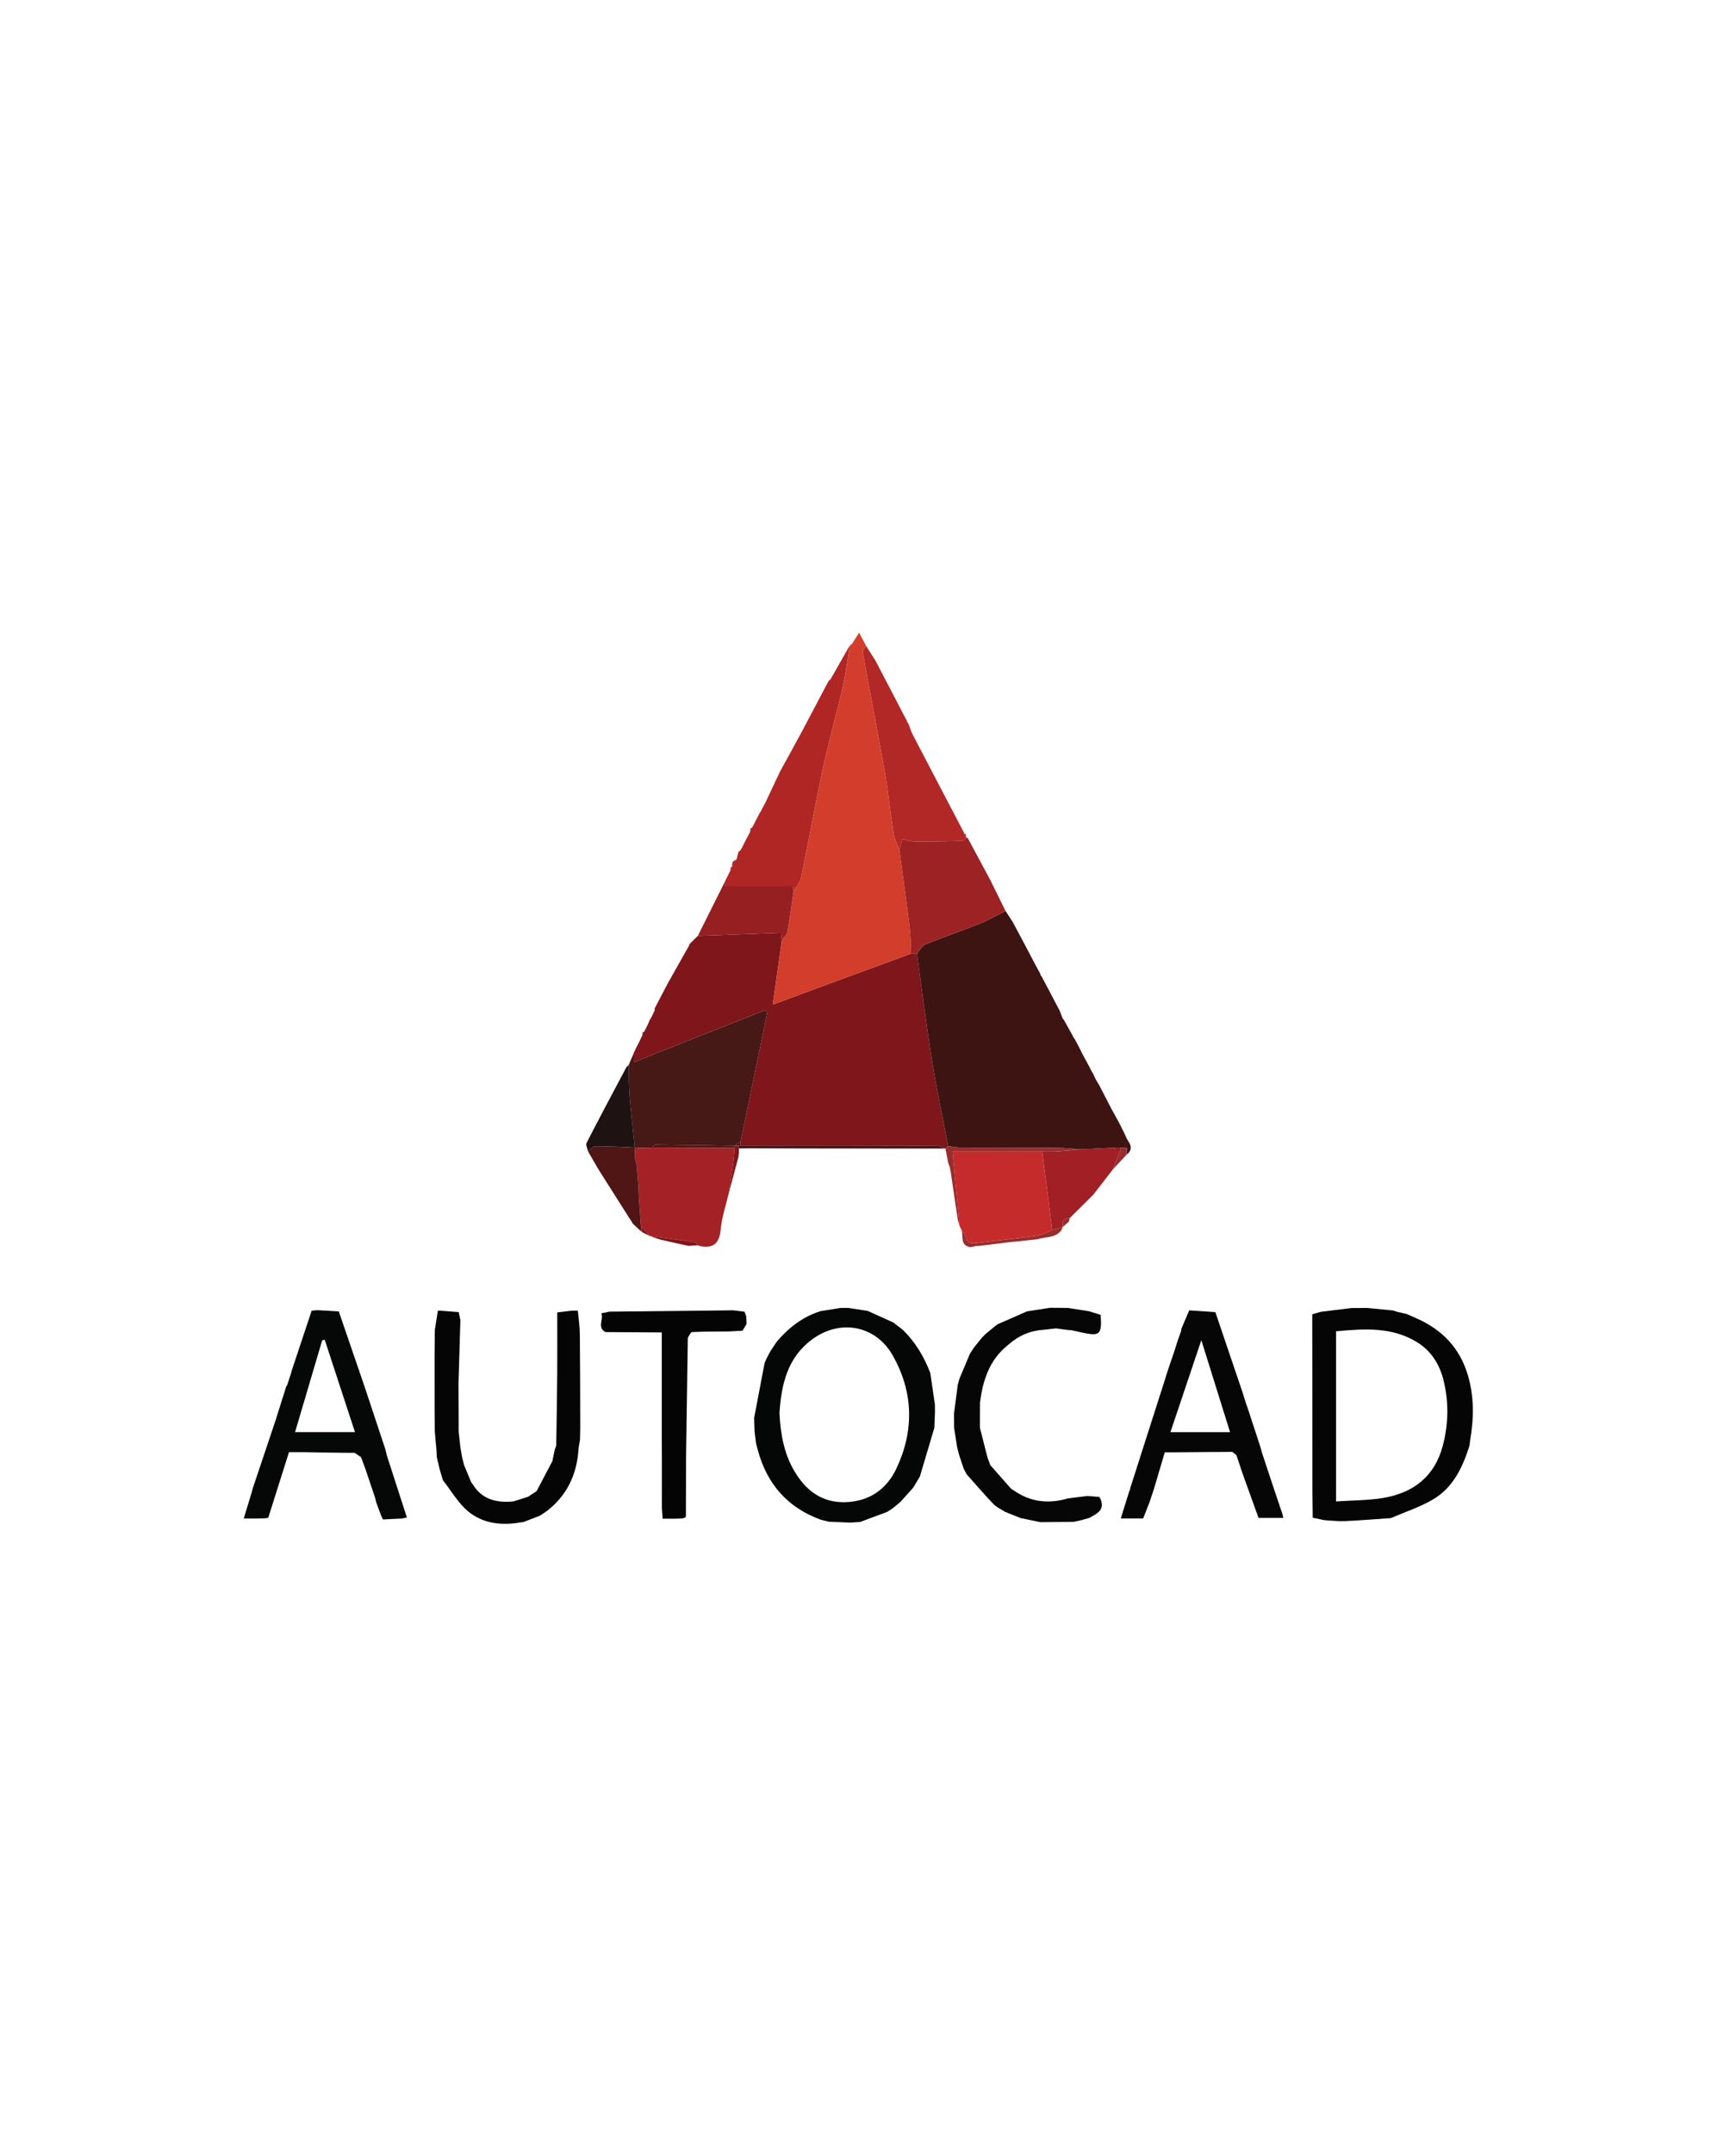 <?xml version="1.0" encoding="utf-8"?>
<!-- Generator: Adobe Illustrator 24.3.0, SVG Export Plug-In . SVG Version: 6.00 Build 0)  -->
<svg version="1.1" id="Layer_1" xmlns="http://www.w3.org/2000/svg" xmlns:xlink="http://www.w3.org/1999/xlink" x="0px" y="0px"
	 viewBox="0 0 886.09 1099.13" style="enable-background:new 0 0 886.09 1099.13;" xml:space="preserve">
<style type="text/css">
	.st0{fill:#050606;}
	.st1{fill:#050505;}
	.st2{fill:#060707;}
	.st3{fill:#060606;}
	.st4{fill:#040404;}
	.st5{fill:#7E161B;}
	.st6{fill:#3E1412;}
	.st7{fill:#461816;}
	.st8{fill:#AF2625;}
	.st9{fill:#A42225;}
	.st10{fill:#9D2224;}
	.st11{fill:#B22827;}
	.st12{fill:#A21F25;}
	.st13{fill:#501616;}
	.st14{fill:#1F1212;}
	.st15{fill:#982D2E;}
	.st16{fill:#401212;}
	.st17{fill:#951F21;}
	.st18{fill:#D33D2B;}
	.st19{fill:#C52B2A;}
</style>
<g id="qWT5A3_1_">
	<g>
		<g>
			<path class="st0" d="M386.8,739.91c-0.3-1.12-0.59-2.23-0.89-3.35c-0.25-2-0.5-4-0.75-6c-0.08-2.33-0.16-4.67-0.24-7
				c1.77-9.3,3.54-18.61,5.31-27.91c0.28-0.69,0.57-1.38,0.85-2.07c0.69-1.32,1.37-2.65,2.06-3.97c1.09-1.63,2.17-3.27,3.26-4.9
				c6.13-7.23,13.35-12.91,22.57-15.71c3.35-0.54,6.69-1.07,10.04-1.61c1.34,0,2.67,0,4.01,0c3.3,0.51,6.59,1.01,9.89,1.52
				c4.34,1.96,8.67,3.92,13.01,5.89c1.66,1.27,3.32,2.54,4.97,3.81c6.33,6.27,10.83,13.71,13.96,22.01
				c0.78,5.31,1.56,10.63,2.33,15.94c0.01,1.34,0.03,2.67,0.04,4.01c-0.1,2.67-0.21,5.33-0.31,8c-2.46,8.28-4.92,16.55-7.38,24.83
				c-0.8,1.35-1.6,2.7-2.4,4.05c-0.18,0.29-0.35,0.58-0.53,0.87c-0.17,0.27-0.34,0.55-0.51,0.82c-2.08,2.32-4.17,4.65-6.25,6.97
				c-0.27,0.25-0.55,0.5-0.82,0.75c-1.1,0.9-2.19,1.8-3.29,2.71c-0.98,0.64-1.95,1.27-2.93,1.91c-4.6,1.71-9.2,3.42-13.79,5.13
				c-1.66,0.11-3.33,0.22-4.99,0.33c-3.67-0.15-7.34-0.31-11.01-0.46c-1.33-0.33-2.67-0.67-4-1
				C401.97,769.32,391.48,757.25,386.8,739.91z M397.86,721.04c0.53,10.71,2.31,20.74,7.74,29.84c5.86,9.81,14.03,15.97,25.89,15.62
				c12.09-0.35,21.01-6.47,26.05-17.15c9.16-19.41,8.72-39.01-1.89-57.74c-8.63-15.23-26.54-18.68-40.8-8.4
				C401.85,692.58,398.81,706.52,397.86,721.04z"/>
			<path class="st1" d="M713.01,669.34c1.66,0.38,3.33,0.76,4.99,1.15c1.65,0.73,3.29,1.45,4.94,2.18c12.97,5.69,22,14.9,26.19,28.7
				c3.42,11.27,3.17,22.58,1.2,34c-0.08,0.74-0.16,1.47-0.24,2.21c-3.44,10.89-8.2,21.21-18.29,27.31
				c-6.78,4.09-14.54,6.55-21.86,9.74c-7.81,0.53-15.62,1.19-23.43,1.54c-3.49,0.16-7-0.3-10.51-0.48
				c-1.98-0.41-3.96-0.83-5.95-1.24c-0.05-4.28-0.11-8.57-0.16-12.85c0-1.67-0.01-3.34-0.01-5c-0.02-18.66-0.03-37.33-0.05-55.99
				c-0.01-6-0.01-12-0.02-18.01c0-1.66-0.01-3.33-0.01-4.99c0-2.25,0-4.5,0-6.98c1.62-0.47,2.98-0.87,4.35-1.26
				c5.28-0.65,10.57-1.3,15.85-1.95c2.67,0,5.34-0.01,8.01-0.01c4.32,0.42,8.65,0.85,12.97,1.27
				C711.65,668.87,712.33,669.11,713.01,669.34z M681.95,766.13c8.81-0.59,16.34-0.53,23.68-1.72
				c15.51-2.51,26.53-10.78,30.75-26.54c2.98-11.12,3.18-22.39,0.43-33.55c-1.97-7.96-6.11-14.78-13.21-19.25
				c-12.91-8.13-27.08-7.1-41.65-5.76C681.95,708.28,681.95,736.68,681.95,766.13z"/>
			<path class="st2" d="M204.99,774.86c-1.33,0.06-2.65,0.12-3.98,0.18c-1.84,0.1-3.68,0.19-5.52,0.29
				c-0.32-0.65-0.63-1.3-0.95-1.95c-0.84-2.27-1.69-4.54-2.53-6.81c-0.17-0.73-0.33-1.45-0.5-2.18c-1.66-4.92-3.32-9.84-4.98-14.77
				c-0.75-2.03-1.49-4.05-2.24-6.08c-1.11-0.74-2.22-1.49-3.32-2.23c-0.65,0-1.3,0-1.95,0.01c-1.35-0.01-2.7-0.02-4.05-0.03
				c-0.98-0.01-1.97-0.02-2.95-0.03c-1.02-0.01-2.03-0.02-3.05-0.04c-4.66-0.08-9.31-0.16-13.97-0.24c-2.43,0-4.87,0-7.49,0
				c-3.46,10.96-6.88,21.77-10.3,32.58c-0.11,0.32-0.22,0.64-0.34,0.95c-0.63,0.08-1.26,0.16-1.9,0.24
				c-1.33,0.03-2.66,0.07-3.99,0.1c-2.09,0-4.18,0-6.57,0c1.44-4.73,2.71-8.94,3.99-13.14c0.25-0.89,0.5-1.79,0.75-2.68
				c3.86-11.49,7.71-22.98,11.57-34.48c0.35-1.13,0.71-2.25,1.06-3.38c1.43-4.54,2.86-9.08,4.29-13.62
				c0.17-0.27,0.34-0.55,0.52-0.82c0.66-2.01,1.32-4.02,1.97-6.04c0.08-0.33,0.16-0.66,0.23-0.99c3.43-10.3,6.85-20.6,10.28-30.9
				c0.96-0.09,1.93-0.18,2.89-0.27c3.6,0.21,7.19,0.42,10.97,0.65c4.31,12.59,8.61,25.13,12.91,37.66c0.41,1.24,0.83,2.47,1.24,3.71
				c3.22,9.7,6.44,19.41,9.66,29.11c0.23,0.99,0.47,1.98,0.7,2.97c3.41,10.54,6.82,21.08,10.25,31.7
				C206.6,774.56,205.8,774.71,204.99,774.86z M150.61,730.76c10.32,0,20.13,0,30.58,0c-5.28-16.12-10.38-31.65-15.47-47.19
				c-0.43,0.13-0.85,0.26-1.28,0.39C159.84,699.52,155.24,715.08,150.61,730.76z"/>
			<path class="st3" d="M634.12,751.57c-1-3.01-2.01-6.03-3.01-9.04c-0.7-0.57-1.41-1.13-2.11-1.7c-2.33,0.02-4.66,0.04-6.99,0.05
				c-1,0-2.01,0.01-3.01,0.01c-6.33,0.05-12.65,0.11-18.98,0.16c-1.75,0-3.5,0-5.49,0c-1.87,6.34-3.67,12.42-5.47,18.51
				c-0.78,2.34-1.56,4.67-2.33,7.01c-1.1,2.8-2.2,5.6-3.24,8.24c-4.12,0-7.69,0-11.42,0c1.54-4.94,3-9.61,4.45-14.27
				c0.33-0.2,0.41-0.47,0.25-0.82c5.78-18.05,11.56-36.1,17.33-54.16c0.63-2,1.26-4,1.88-6c1.12-3.29,2.24-6.58,3.36-9.87
				c0.64-2.02,1.29-4.03,1.93-6.05c0.49-1.36,0.98-2.73,1.47-4.09c0.12-0.59,0.24-1.18,0.36-1.77c1.3-3.05,2.6-6.1,3.9-9.15
				c4.45,0.3,8.9,0.61,13.35,0.91c4.52,13.35,9.05,26.69,13.57,40.04c0.32,1.01,0.64,2.01,0.96,3.02c0.41,1.32,0.82,2.63,1.24,3.95
				c0.25,0.67,0.49,1.34,0.74,2.01c2.08,6.36,4.17,12.73,6.25,19.09c0.37,1.3,0.74,2.6,1.12,3.9c2.11,6.37,4.22,12.75,6.34,19.12
				c0.21,0.63,0.43,1.25,0.64,1.88c1.13,3.38,2.27,6.75,3.4,10.13c0.13,0.62,0.26,1.23,0.39,1.85c-4.13,0-8.26,0-12.63,0
				C639.65,766.98,636.88,759.27,634.12,751.57z M613.19,683.83c-5.44,16.2-10.5,31.23-15.78,46.95c10.75,0,20.5,0,30.43,0
				C623.06,715.47,618.3,700.22,613.19,683.83z"/>
			<path class="st1" d="M221.83,720.55c0-1.33,0-2.65,0-3.98c0-8-0.01-16-0.01-24.01c0.04-4.67,0.08-9.33,0.13-14
				c0.52-3.28,1.03-6.55,1.55-9.83c0,0,0.26,0.18,0.26,0.18l0.26-0.18c3.37,0.27,6.75,0.54,10.11,0.81
				c0.32,1.51,0.59,2.77,0.86,4.02c-0.32,10.67-0.64,21.33-0.96,32c0.03,8.33,0.05,16.67,0.08,25c0.29,2.67,0.59,5.33,0.88,8
				c0.29,1.68,0.58,3.36,0.87,5.05c0.34,1.33,0.69,2.66,1.03,4c1.21,2.92,2.42,5.84,3.63,8.76c0.23,0.3,0.47,0.6,0.7,0.9
				c4.32,7.2,11.02,9.38,18.94,9c0.65-0.05,1.29-0.1,1.94-0.16c2.47-0.79,4.95-1.58,7.42-2.36c1.46-0.96,2.91-1.92,4.37-2.88
				c2.68-5.1,5.37-10.21,8.05-15.31c0.41-1.98,0.83-3.97,1.24-5.95c0.25-0.77,0.72-1.53,0.73-2.3c0.21-12.08,0.41-24.16,0.5-36.24
				c0.08-10.51,0.02-21.02,0.02-31.41c2.66-0.31,5.11-0.6,7.57-0.89c0.98,0,1.95-0.01,2.93-0.01c0.36,3.97,0.99,7.93,1.03,11.9
				c0.17,15.97,0.16,31.94,0.21,47.92c-0.04,2-0.08,4-0.12,6c-0.27,1.79-0.67,3.58-0.8,5.38c-0.91,12.65-5.92,23.14-16.05,31.01
				c-1.19,0.81-2.39,1.62-3.58,2.42c-2.87,1.1-5.74,2.21-8.61,3.31c-0.33,0.02-0.67,0.05-1,0.07c-9.7,1.78-19.27,0.79-26.9-5.43
				c-5.21-4.25-8.73-10.58-13.01-15.98c-0.51-1.66-1.02-3.32-1.52-4.99c-0.54-2.27-1.08-4.54-1.63-6.8c-0.04-1-0.08-2-0.12-3
				c-0.3-3.34-0.6-6.67-0.89-10.01c-0.03-3-0.06-6-0.09-9C221.83,721.23,221.83,720.89,221.83,720.55z"/>
			<path class="st3" d="M524.17,669.15c3.94-0.62,7.88-1.23,11.82-1.85c3,0.03,6.01,0.06,9.01,0.09c3.62,0.56,7.24,1.13,10.86,1.69
				c1.98,0.62,3.96,1.23,5.93,1.85c0.08,1.52,0.18,2.66,0.19,3.81c0.01,5.53-1.38,6.73-6.86,5.77c-2.73-0.48-5.42-1.16-8.13-1.74
				c-0.66-0.04-1.33-0.09-1.99-0.13c-2-0.27-4-0.55-6.01-0.82c-2,0.23-4,0.46-6,0.69c-6.94,0.38-12.98,2.95-18.18,7.53
				c-0.27,0.23-0.54,0.45-0.81,0.68c-9.08,7.48-12.34,17.73-13.78,28.85c-0.01,4.33-0.03,8.66-0.04,12.99
				c1.29,5.09,2.58,10.18,3.88,15.27c0.48,1.27,0.97,2.54,1.45,3.8c3.5,3.98,6.99,7.96,10.49,11.94c0.96,0.62,1.91,1.25,2.87,1.87
				c8.21,5.22,16.97,5.83,26.13,3.16c3.33-0.42,6.66-0.85,10-1.27c2.1,0.17,4.19,0.34,6.29,0.51c-0.12,0.35-0.02,0.6,0.32,0.75
				c2.62,5.84-1.64,7.8-5.6,9.93c-1.33,0.38-2.67,0.76-4,1.14c-1.33,0.3-2.67,0.6-4,0.89c-5.67,0.05-11.33,0.1-17,0.15
				c-3.33-0.69-6.67-1.38-10-2.07c-2.66-1.06-5.31-2.11-7.97-3.17c-2.02-1.33-4.37-2.35-6-4.05c-4.66-4.85-9.04-9.98-13.53-15
				c-0.52-0.95-1.05-1.9-1.57-2.86c-0.8-2.39-1.6-4.78-2.39-7.17c-0.34-1.33-0.69-2.67-1.03-4c-0.51-3.28-1.01-6.55-1.52-9.83
				c-0.03-2.33-0.05-4.67-0.08-7c0.65-5,1.3-10,1.95-15c0.32-1.11,0.63-2.22,0.95-3.32c1.76-4.16,3.52-8.33,5.27-12.49
				c0.68-1.05,1.37-2.09,2.05-3.14c1.34-1.66,2.68-3.32,4.02-4.99c0.63-0.65,1.26-1.3,1.9-1.94c1.66-1.36,3.31-2.72,4.97-4.07
				c0.36-0.28,0.71-0.55,1.07-0.83C514.11,673.57,519.14,671.36,524.17,669.15z"/>
			<path class="st4" d="M380.01,669.31c0.29,0.75,0.57,1.5,0.86,2.26c0.06,1.33,0.13,2.67,0.19,4c-0.68,1.15-1.37,2.3-2.05,3.45
				c-2.36,0.12-4.72,0.25-7.07,0.37c-6.22,0.06-12.45,0.02-18.67,0.32c-0.77,0.04-1.46,1.86-2.19,2.86
				c-0.3,20.67-0.61,41.34-0.91,62c-0.02,8-0.04,16-0.06,23.99c0,1.67-0.01,3.34-0.01,5c-0.2,0.24-0.25,0.51-0.17,0.81
				c-0.64,0.15-1.29,0.31-1.93,0.46c-1.33,0.04-2.65,0.08-3.98,0.12c-1.88,0-3.75,0-5.8,0c-0.13-1.93-0.26-3.66-0.38-5.4
				c0-8.66-0.01-17.33-0.01-25.99c-0.01-2.34-0.02-4.67-0.03-7.01c0-1.33,0-2.66-0.01-3.99c0-17.51,0-35.01,0-52.69
				c-1.56,0-2.68,0-3.79,0c-8.33-0.05-16.66-0.1-24.99-0.15c-4.37-2.5-0.81-6.36-2.08-9.58c1.68-0.34,2.95-0.6,4.22-0.86
				c19.96-0.21,39.92-0.42,59.88-0.63c0.99-0.01,1.99-0.04,2.98-0.06C376,668.83,378,669.07,380.01,669.31z"/>
			<path class="st5" d="M334.12,514.62c2.28-4.36,4.57-8.71,6.85-13.07c3.56-6.32,7.13-12.64,10.69-18.96
				c0.12-0.32,0.24-0.63,0.37-0.95c1.38-1.36,2.75-2.72,4.13-4.08c14.11-0.53,28.22-1.06,42.54-1.59c0.15,1.45,0.27,2.58,0.39,3.7
				c-1.53,10.82-3.06,21.64-4.65,32.92c23.86-8.79,47.23-17.4,70.6-26.01c0.99,0,1.98-0.01,2.97-0.01c2.5,18,4.72,36.04,7.59,53.98
				c2.38,14.83,5.54,29.54,8.35,44.3c-0.45,0.48-0.9,0.96-1.35,1.45l0.01-0.28l0.27,0.04c-1.76-0.5-3.52-1.42-5.28-1.43
				c-33.18-0.09-66.37-0.08-99.56-0.09c-0.03-0.66-0.05-1.32-0.07-1.98c4.57-22.06,9.13-44.13,13.7-66.19
				c-0.52-0.26-1.04-0.53-1.56-0.79c-22.17,8.8-44.34,17.59-66.54,26.4c0-1.9,0-3.34,0-4.78c0,0-0.09,0.05-0.09,0.05
				c0.33-0.69,0.65-1.37,0.98-2.06l-0.04,0.26c0,0,0.01-0.26,0.01-0.26c0.49-0.93,0.98-1.86,1.46-2.79c0,0-0.06,0.1-0.06,0.1
				c0.35-0.71,0.69-1.42,1.04-2.13c0,0-0.08,0.12-0.08,0.12c0.36-0.71,0.71-1.41,1.07-2.12c0,0-0.06,0.1-0.06,0.1
				c0.36-0.7,0.71-1.41,1.07-2.11l-0.07,0.13c0.36-0.7,0.72-1.41,1.07-2.11l-0.08,0.11c0.35-0.71,0.7-1.41,1.06-2.12l-0.06,0.08
				c0.19-0.43,0.37-0.86,0.56-1.29c0,0,0.01-0.18,0.01-0.18c0.5-0.87,1-1.74,1.5-2.6l-0.07,0.1c0.46-0.99,0.92-1.98,1.39-2.97
				C334.14,515.22,334.12,514.93,334.12,514.62z"/>
			<path class="st6" d="M483.95,584.85c-2.81-14.76-5.97-29.47-8.35-44.3c-2.88-17.94-5.09-35.98-7.59-53.98
				c1.48-1.63,2.64-4.02,4.48-4.77c9-3.67,18.25-6.75,27.28-10.37c4.64-1.85,9-4.38,13.49-6.61c1.25,1.92,2.49,3.84,3.74,5.77
				c0.35,0.66,0.7,1.32,1.05,1.97c1.96,3.68,3.91,7.36,5.87,11.04c1.39,2.65,2.78,5.3,4.17,7.96c0.98,1.81,1.97,3.62,2.95,5.43
				c-0.06,0.26,0,0.48,0.18,0.67c0.21,0.32,0.43,0.64,0.64,0.96c1.05,1.98,2.11,3.97,3.16,5.95c1.28,2.44,2.56,4.88,3.84,7.32
				c0.31,0.59,0.63,1.18,0.94,1.77c0.35,0.65,0.7,1.31,1.05,1.96c0.51,1.33,1.01,2.65,1.52,3.98c0.22,0.29,0.45,0.59,0.67,0.88
				c0,0,0.06,0.05,0.06,0.05c1.52,2.73,3.03,5.47,4.55,8.2c0.04,0.35,0.2,0.63,0.48,0.85c0.26,0.41,0.51,0.82,0.77,1.22
				c0.32,0.61,0.64,1.22,0.97,1.82c0.34,0.66,0.69,1.32,1.03,1.98c0.48,0.98,0.96,1.97,1.45,2.95c1.17,2.14,2.33,4.28,3.5,6.43
				c0.43,0.87,0.87,1.73,1.3,2.6c0.25,0.41,0.51,0.81,0.76,1.22c0.48,1.02,0.96,2.04,1.43,3.06c0.55,0.91,1.1,1.81,1.64,2.72
				c2.07,4,4.13,7.99,6.2,11.99c1.28,2.33,2.57,4.66,3.85,7c0.87,1.72,1.73,3.44,2.6,5.17c0.78,1.58,1.38,3.28,2.36,4.72
				c1.76,2.55,1.61,4.69-0.83,6.63c-0.01-0.83-0.01-1.65-0.02-2.48c0.11-0.11,0.33-0.29,0.31-0.32c-0.14-0.21-0.32-0.39-0.49-0.58
				c-0.98-0.03-1.96-0.06-2.94-0.1c-1.01,0-2.03,0.01-3.04,0.01c-5.66,0.28-11.33,0.56-16.99,0.85c-4.13-0.27-8.25-0.74-12.38-0.77
				c-16.42-0.11-32.85-0.05-49.27-0.13C488.2,585.54,486.07,585.1,483.95,584.85z"/>
			<path class="st7" d="M323.58,537.21c0,1.44,0,2.88,0,4.78c22.2-8.81,44.37-17.6,66.54-26.4c0.52,0.26,1.04,0.53,1.56,0.79
				c-4.57,22.06-9.13,44.13-13.7,66.19c-0.98,0.68-1.97,1.35-2.95,2.03l0,0c-13.53-0.22-27.06-0.45-40.59-0.59
				c-0.47,0-0.96,1-1.44,1.53c-2.31,0.06-4.62,0.11-6.94,0.17c-0.66-0.01-1.32-0.02-1.99-0.03l-0.11-0.16
				c-0.88-8.83-1.9-17.64-2.6-26.48c-0.41-5.18-0.33-10.4-0.47-15.6c0,0-0.03,0.04-0.03,0.04c0.15-0.04,0.42-0.08,0.42-0.13
				c0.01-0.23-0.05-0.47-0.08-0.7C321.99,540.83,322.79,539.02,323.58,537.21z"/>
			<path class="st8" d="M422.87,347.56c0.38-0.36,0.75-0.72,1.13-1.08c3.25-5.71,6.49-11.43,9.74-17.14
				c-1.11,6.82-1.88,13.71-3.41,20.43c-3.21,14.04-7.17,27.91-10.21,41.99c-4.04,18.73-7.4,37.6-11.3,56.36
				c-0.49,2.34-2.45,4.37-3.72,6.54c-0.12-1.13-0.23-2.25-0.25-2.41c-11.61,0-22.86,0-34.59,0c-0.01-0.02-0.24-0.97-0.48-1.91
				c0,0-0.09,0.07-0.09,0.07c0.69-1.36,1.38-2.73,2.07-4.09l-0.09,0.09c0.37-0.69,0.73-1.38,1.1-2.07c0,0-0.07,0.09-0.07,0.09
				c0.35-0.73,0.69-1.45,1.04-2.17l-0.01-0.03c0.75-1.27,1.51-2.53,2.26-3.8c0.32-1.3,0.64-2.59,0.96-3.89l0.02-0.07
				c0.18-0.02,0.36-0.03,0.54-0.03c0.45-0.69,0.89-1.39,1.34-2.08l-0.11,0.14c0.37-0.72,0.73-1.43,1.1-2.15l-0.13,0.13
				c0.38-0.71,0.76-1.41,1.14-2.12l-0.11,0.13c0.39-0.7,0.77-1.4,1.16-2.09l-0.11,0.12c0.37-0.7,0.75-1.4,1.12-2.09l-0.09,0.12
				c0.34-0.73,0.69-1.47,1.03-2.2l-0.08,0.14c0.39-0.69,0.77-1.37,1.16-2.06l-0.09,0.12c0.36-0.71,0.72-1.42,1.08-2.13l-0.08,0.11
				c0.37-0.69,0.74-1.38,1.11-2.07l-0.07,0.11c0.36-0.69,0.73-1.39,1.09-2.08c0,0-0.06,0.08-0.06,0.08
				c0.29-0.43,0.58-0.86,0.87-1.29l-0.17,0.11c0.37-0.7,0.75-1.4,1.12-2.09l-0.08,0.16c0.41-0.79,0.83-1.59,1.24-2.38
				c2.42-5.13,4.83-10.26,7.25-15.39c0,0-0.03,0.03-0.03,0.03c0.24-0.39,0.49-0.79,0.73-1.18c0,0,0.06-0.22,0.06-0.22
				c3.46-6.32,6.96-12.61,10.36-18.96C413.83,364.77,418.33,356.15,422.87,347.56z"/>
			<path class="st9" d="M326.06,585.71c2.31-0.06,4.62-0.11,6.94-0.17c14,0.06,27.99,0.11,41.99,0.17c-0.31,3.1-0.53,6.22-0.94,9.31
				c-0.6,4.55-1.34,9.09-2.02,13.63c-1.45,6.19-3.59,12.32-4.16,18.59c-0.61,6.68-3.17,9.69-9.89,8.76
				c-0.65-0.19-1.31-0.38-1.96-0.57c-0.34-0.53-0.61-1.46-1.02-1.52c-7.71-1.13-15.44-2.17-23.17-3.22l0.07,0.13
				c-1.6-1.77-3.2-3.55-4.79-5.32c-0.36-5.31-0.73-10.63-1.09-15.94c-0.02-1-0.04-2.01-0.06-3.01c-0.32-4-0.63-7.99-0.95-11.99
				c-0.27-1.04-0.54-2.08-0.81-3.11c-0.03-1.27-0.06-2.54-0.09-3.81C324.77,586.99,325.41,586.35,326.06,585.71z"/>
			<path class="st10" d="M513.25,464.82c-4.49,2.23-8.85,4.76-13.49,6.61c-9.03,3.61-18.27,6.69-27.28,10.37
				c-1.84,0.75-3,3.14-4.48,4.77c-0.99,0-1.98,0.01-2.97,0.01c-0.22-4.45-0.17-8.94-0.72-13.35c-1.63-13.23-3.49-26.44-5.26-39.66
				c0.49-1.68,0.98-3.37,1.56-5.36c2.11,0.41,4.33,1.19,6.56,1.21c8.03,0.05,16.06-0.12,24.09-0.34c0.68-0.02,1.34-1.08,2-1.65
				c0.23,0.03,0.46,0.09,0.69,0.16c3.96,7.38,7.92,14.77,11.88,22.15c0,0-0.04-0.03-0.04-0.03
				C508.29,454.74,510.77,459.78,513.25,464.82z"/>
			<path class="st11" d="M493.28,427.43c-0.67,0.57-1.32,1.63-2,1.65c-8.03,0.23-16.06,0.39-24.09,0.34
				c-2.23-0.01-4.46-0.8-6.56-1.21c-0.58,1.99-1.07,3.67-1.56,5.36c-1.02-2.72-2.52-5.36-2.97-8.17
				c-1.66-10.41-2.66-20.94-4.48-31.32c-3.59-20.45-7.59-40.82-11.27-61.25c-0.17-0.97,1.1-2.19,1.7-3.3
				c1.67,2.64,3.34,5.28,5.01,7.92c0,0,0.03,0.08,0.03,0.08c2.97,5.68,5.93,11.36,8.9,17.05c0,0,0,0,0,0
				c1.01,1.94,2.02,3.87,3.02,5.81c0.71,1.38,1.41,2.76,2.12,4.14c0.59,1.08,1.19,2.17,1.78,3.25c-0.05,0.31,0.04,0.58,0.26,0.8
				c0.24,0.38,0.48,0.76,0.72,1.14c0,0-0.04-0.03-0.04-0.03c0.64,1.66,1.12,3.4,1.93,4.97c8.66,16.65,17.38,33.26,26.08,49.89
				c0.11,0.3,0.22,0.61,0.33,0.91l-0.06-0.09c0.37,0.7,0.73,1.39,1.1,2.09L493.28,427.43z"/>
			<path class="st12" d="M551.99,586.46c5.66-0.28,11.33-0.56,16.99-0.85c0.02,0.31,0.02,0.62,0.02,0.93
				c0.34,0.01,0.68,0.02,1.03,0.03c0.66,0,1.32,0,1.97,0c-1.32,3.37-2.63,6.74-3.95,10.11c-3.33,4.3-6.65,8.59-9.98,12.89
				c-0.25,0.24-0.49,0.48-0.74,0.73c-3.78,3.75-7.55,7.5-11.33,11.25c-3.04,0-4.09,1.57-3.47,4.43c0,0-0.1,0.11-0.1,0.11
				c-1.78,0.5-3.57,1-5.35,1.5c-1.7-13.33-3.41-26.66-5.11-39.99c2.49-0.01,4.98,0.11,7.46-0.05
				C543.63,587.27,547.8,586.83,551.99,586.46z"/>
			<path class="st13" d="M325.01,594.56c0.32,4,0.63,7.99,0.95,11.99c0.02,1,0.04,2.01,0.06,3.01c0.36,5.31,0.73,10.63,1.09,15.94
				c0.09,0.5,0.17,1,0.26,1.5c-0.14,0.36-0.28,0.71-0.43,1.07c-1.29-1.21-2.59-2.41-3.88-3.62c-0.38-0.62-0.76-1.24-1.13-1.87
				c-0.27-0.39-0.54-0.78-0.81-1.17c0,0,0.04,0.04,0.04,0.04c-0.68-1.06-1.35-2.13-2.03-3.19c-0.36-0.57-0.73-1.14-1.09-1.71
				c-4.24-6.7-8.48-13.39-12.72-20.09c-1.72-2.98-3.45-5.95-5.17-8.93c1.27-0.93,2.54-2.65,3.82-2.65c6.67-0.02,13.33,0.39,20,0.65
				c0,0,0.11,0.16,0.11,0.16c0.01,0.65,0.03,1.3,0.04,1.95c0.03,1.27,0.06,2.54,0.08,3.81
				C324.47,592.48,324.74,593.52,325.01,594.56z"/>
			<path class="st14" d="M323.97,585.52c-6.67-0.26-13.33-0.67-20-0.65c-1.28,0-2.55,1.72-3.82,2.65c-0.29-1.46-1.3-3.28-0.77-4.31
				c6.6-12.86,13.41-25.61,20.2-38.37c0.29-0.55,0.87-0.94,1.32-1.41c0.14,5.2,0.05,10.42,0.47,15.6
				C322.07,567.88,323.08,576.69,323.97,585.52z"/>
			<path class="st15" d="M484.03,593.54c-0.48-2.42-0.95-4.83-1.43-7.25c0.45-0.48,0.9-0.97,1.35-1.45c2.13,0.25,4.26,0.7,6.39,0.71
				c16.42,0.08,32.85,0.02,49.27,0.13c4.13,0.03,8.26,0.5,12.38,0.77c-4.18,0.37-8.36,0.81-12.55,1.08
				c-2.48,0.16-4.97,0.04-7.46,0.05c-15.49,0-30.99,0-45.77,0c1.29,13.53,2.47,25.82,3.65,38.11c-0.35-1.18-0.85-2.34-1.03-3.55
				c-1.2-7.9-2.33-15.81-3.49-23.71c-0.19-0.96-0.37-1.93-0.56-2.89C484.53,594.87,484.28,594.21,484.03,593.54L484.03,593.54z"/>
			<path class="st16" d="M482.88,586.06c-22.96-0.02-45.93-0.03-68.89-0.05c-10.66-0.03-21.31-0.05-31.97-0.08
				c-1.62,0.02-3.24,0.03-4.86,0.05c-0.1-0.46-0.19-0.92-0.29-1.38c0.39-0.02,0.79-0.04,1.18-0.05c33.19,0.01,66.37-0.01,99.55,0.09
				C479.37,584.64,481.12,585.56,482.88,586.06z"/>
			<path class="st15" d="M537.09,627.58c1.78-0.5,3.57-1,5.35-1.5c-0.18,0.48-0.36,0.97-0.53,1.45c-3.09,4.43-8.29,3.41-12.53,4.86
				c-0.79,0.07-1.58,0.14-2.37,0.21c-2.03,0.23-4.07,0.47-6.1,0.7c-1.63,0.15-3.26,0.3-4.89,0.45c-5.34,0.65-10.68,1.31-16.02,1.96
				c-0.67,0.03-1.35,0.07-2.02,0.1c-0.86,0.19-1.73,0.37-2.59,0.56c0,0-0.41-0.03-0.41-0.03c-5.07-1.09-3.13-5.58-4.17-8.61
				c0.7,1.05,1.83,2.01,2.04,3.15c0.67,3.65,2.96,3.72,5.91,3.35c10.28-1.3,20.59-2.32,30.85-3.75
				C532.18,630.1,534.59,628.57,537.09,627.58z"/>
			<path class="st5" d="M351.36,635.73c-4.7-1.04-9.42-2.03-14.1-3.16c-1.85-0.45-3.62-1.24-5.42-1.88
				c7.72,1.05,15.45,2.08,23.16,3.22c0.4,0.06,0.68,0.99,1.02,1.52C354.47,635.53,352.91,635.63,351.36,635.73z"/>
			<path class="st5" d="M376.87,584.6c0.1,0.46,0.19,0.92,0.29,1.38c-0.01,0.86-0.01,1.73-0.02,2.59c-0.09,0.65-0.19,1.3-0.28,1.95
				c-1.61,6.04-3.22,12.09-4.83,18.13c0.68-4.54,1.42-9.08,2.02-13.63c0.41-3.09,0.63-6.21,0.94-9.31c0.01-0.37,0.02-0.74,0.04-1.11
				c0,0,0,0,0,0C375.64,584.6,376.25,584.6,376.87,584.6z"/>
			<path class="st15" d="M546.01,621.55c-0.15,0.61-0.29,1.22-0.44,1.84c-1.01,0.87-2.02,1.73-3.03,2.6
				C541.92,623.11,542.97,621.55,546.01,621.55z"/>
			<path class="st17" d="M374.05,439.67c0.64-0.42,1.28-0.83,1.92-1.25c-0.75,1.27-1.51,2.53-2.26,3.8
				c-0.01-0.21-0.05-0.42-0.12-0.62C373.74,440.96,373.9,440.31,374.05,439.67z"/>
			<path class="st7" d="M325.9,532.41c-0.49,0.93-0.98,1.86-1.46,2.79C324.92,534.27,325.41,533.34,325.9,532.41z"/>
			<path class="st7" d="M327.87,528.39c-0.36,0.71-0.71,1.41-1.07,2.12C327.16,529.8,327.52,529.1,327.87,528.39z"/>
			<path class="st7" d="M328.06,526.71c0.28-0.08,0.56-0.19,0.82-0.33c-0.36,0.7-0.71,1.41-1.07,2.11
				C327.89,527.9,327.98,527.3,328.06,526.71z"/>
			<path class="st10" d="M492.14,425.37c0.25,0.11,0.51,0.18,0.78,0.22c0.11,0.62,0.22,1.25,0.33,1.87
				C492.87,426.77,492.5,426.07,492.14,425.37z"/>
			<path class="st7" d="M326.88,530.39c-0.35,0.71-0.69,1.42-1.04,2.13C326.19,531.8,326.54,531.1,326.88,530.39z"/>
			<path class="st7" d="M324.47,535.2c-0.32,0.69-0.65,1.37-0.98,2.06C323.82,536.57,324.14,535.89,324.47,535.2z"/>
			<path class="st14" d="M321.2,542.64c0.04,0.23,0.1,0.47,0.08,0.7c0,0.05-0.28,0.09-0.42,0.13
				C320.89,543.16,321,542.88,321.2,542.64z"/>
			<path class="st18" d="M434.97,328.41c1.05-1.66,2.09-3.31,3.54-5.61c1.47,2.8,2.5,4.76,3.54,6.72c-0.6,1.11-1.88,2.33-1.7,3.3
				c3.68,20.43,7.68,40.8,11.27,61.25c1.82,10.38,2.82,20.91,4.48,31.32c0.45,2.81,1.95,5.45,2.97,8.17
				c1.77,13.22,3.63,26.42,5.26,39.66c0.54,4.41,0.49,8.9,0.72,13.35c-23.37,8.61-46.74,17.22-70.6,26.01
				c1.59-11.27,3.12-22.09,4.65-32.92c0.97-1.37,2.54-2.64,2.81-4.14c1.26-6.93,2.16-13.92,3.19-20.89c1.28-2.17,3.24-4.2,3.72-6.54
				c3.9-18.76,7.26-37.63,11.3-56.36c3.04-14.07,7-27.95,10.21-41.99c1.54-6.72,2.3-13.61,3.41-20.43c0,0,0.09,0.13,0.09,0.13
				C434.21,329.12,434.59,328.76,434.97,328.41z"/>
			<path class="st17" d="M405.09,454.65c-1.03,6.97-1.93,13.97-3.19,20.89c-0.27,1.5-1.84,2.76-2.81,4.14
				c-0.12-1.12-0.23-2.25-0.38-3.7c-14.32,0.54-28.43,1.07-42.54,1.59c4.54-9.08,9.07-18.16,13.61-27.25
				c0.23,0.94,0.47,1.88,0.48,1.91c11.73,0,22.98,0,34.59,0C404.86,452.39,404.97,453.52,405.09,454.65z"/>
			<path class="st13" d="M376.87,584.6c-0.61,0-1.23,0-1.84-0.01c0.98-0.68,1.97-1.35,2.95-2.03c0.02,0.66,0.05,1.32,0.07,1.98
				C377.66,584.56,377.26,584.58,376.87,584.6z"/>
			<path class="st7" d="M332.81,518.49c0.46-0.99,0.92-1.98,1.39-2.97C333.73,516.51,333.27,517.5,332.81,518.49z"/>
			<path class="st7" d="M331.38,520.99c0.5-0.87,1-1.73,1.51-2.6C332.38,519.26,331.88,520.12,331.38,520.99z"/>
			<path class="st7" d="M328.81,526.5c0.36-0.7,0.72-1.41,1.07-2.11C329.52,525.09,329.17,525.8,328.81,526.5z"/>
			<path class="st7" d="M329.81,524.5c0.35-0.71,0.7-1.41,1.06-2.12C330.51,523.09,330.16,523.8,329.81,524.5z"/>
			<path class="st7" d="M330.8,522.47c0.19-0.43,0.38-0.86,0.56-1.29C331.18,521.6,330.99,522.03,330.8,522.47z"/>
			<path class="st15" d="M575.16,589.07c-2.37,2.54-4.74,5.07-7.11,7.61c1.32-3.37,2.63-6.74,3.95-10.11c0-0.32,0.01-0.65,0.02-0.97
				c0.98,0.03,1.96,0.06,2.94,0.1c0.04,0.3,0.1,0.6,0.18,0.9C575.15,587.42,575.15,588.24,575.16,589.07z"/>
			<path class="st5" d="M572.02,585.6c-0.02,0.32-0.02,0.65-0.02,0.97c-0.66,0-1.32,0-1.97,0c-0.34-0.01-0.68-0.02-1.03-0.03
				c0-0.31,0-0.62-0.02-0.93C569.99,585.6,571,585.6,572.02,585.6z"/>
			<path class="st5" d="M575.14,586.59c-0.08-0.3-0.14-0.6-0.18-0.9c0.17,0.19,0.35,0.37,0.49,0.58
				C575.47,586.3,575.25,586.48,575.14,586.59z"/>
			<path class="st13" d="M375.03,584.59c-0.01,0.37-0.02,0.74-0.04,1.11c-14-0.05-27.99-0.11-41.99-0.17
				c0.48-0.53,0.96-1.54,1.44-1.53C347.97,584.14,361.5,584.38,375.03,584.59z"/>
			<path class="st5" d="M324.12,587.63c-0.01-0.65-0.03-1.3-0.04-1.95c0.66,0.01,1.32,0.02,1.99,0.03
				C325.41,586.35,324.77,586.99,324.12,587.63z"/>
			<path class="st17" d="M369.67,450.4c0.69-1.36,1.38-2.73,2.07-4.09C371.05,447.67,370.36,449.04,369.67,450.4z"/>
			<path class="st5" d="M378.73,432.49c0.37-0.72,0.74-1.43,1.1-2.15C379.46,431.05,379.09,431.77,378.73,432.49z"/>
			<path class="st5" d="M377.5,434.43c0.45-0.69,0.9-1.39,1.34-2.08C378.39,433.04,377.94,433.73,377.5,434.43z"/>
			<path class="st17" d="M372.99,442.56c0.23-0.14,0.47-0.25,0.73-0.31c-0.35,0.72-0.69,1.45-1.04,2.17
				C372.79,443.8,372.89,443.18,372.99,442.56z"/>
			<path class="st5" d="M379.7,430.47c0.38-0.7,0.76-1.41,1.14-2.12C380.46,429.06,380.08,429.76,379.7,430.47z"/>
			<path class="st17" d="M371.65,446.4c0.37-0.69,0.74-1.38,1.1-2.07C372.38,445.02,372.01,445.71,371.65,446.4z"/>
			<path class="st5" d="M380.73,428.48c0.39-0.7,0.77-1.39,1.16-2.09C381.5,427.09,381.12,427.79,380.73,428.48z"/>
			<path class="st5" d="M381.78,426.51c0.37-0.7,0.75-1.4,1.12-2.09C382.53,425.12,382.15,425.81,381.78,426.51z"/>
			<path class="st5" d="M382.82,424.54c0.09-0.63,0.18-1.26,0.27-1.89c0.26-0.09,0.51-0.19,0.76-0.31
				C383.5,423.07,383.16,423.8,382.82,424.54z"/>
			<path class="st5" d="M383.76,422.48c0.39-0.69,0.77-1.37,1.16-2.06C384.53,421.11,384.15,421.79,383.76,422.48z"/>
			<path class="st5" d="M384.83,420.54c0.36-0.71,0.72-1.42,1.08-2.13C385.55,419.12,385.19,419.83,384.83,420.54z"/>
			<path class="st5" d="M385.83,418.52c0.37-0.69,0.74-1.38,1.11-2.07C386.57,417.14,386.2,417.83,385.83,418.52z"/>
			<path class="st5" d="M386.88,416.55c0.36-0.69,0.72-1.39,1.09-2.08C387.6,415.17,387.24,415.86,386.88,416.55z"/>
			<path class="st5" d="M388.6,413.37c0.37-0.7,0.75-1.39,1.12-2.09C389.35,411.97,388.98,412.67,388.6,413.37z"/>
			<path class="st5" d="M389.64,411.44c0.41-0.79,0.83-1.59,1.24-2.38C390.47,409.85,390.06,410.65,389.64,411.44z"/>
			<path class="st5" d="M387.91,414.55c0.29-0.43,0.58-0.86,0.87-1.29C388.48,413.69,388.19,414.12,387.91,414.55z"/>
			<path class="st5" d="M331.9,630.81c-1.36-0.68-2.72-1.36-4.09-2.04c-0.15-0.6-0.3-1.19-0.45-1.79c-0.09-0.5-0.17-1-0.26-1.5
				C328.71,627.26,330.31,629.04,331.9,630.81z"/>
			<path class="st5" d="M325.01,594.56c-0.27-1.04-0.54-2.08-0.81-3.11C324.47,592.48,324.74,593.52,325.01,594.56z"/>
			<path class="st5" d="M326.02,609.55c-0.02-1-0.04-2-0.06-3.01C325.98,607.55,326,608.55,326.02,609.55z"/>
			<path class="st10" d="M491.86,424.55c0.25,0.25,0.36,0.56,0.33,0.91C492.08,425.16,491.97,424.85,491.86,424.55z"/>
			<path class="st19" d="M537.09,627.58c-2.49,0.99-4.91,2.52-7.5,2.88c-10.26,1.44-20.57,2.45-30.85,3.75
				c-2.95,0.37-5.23,0.3-5.91-3.35c-0.21-1.14-1.33-2.1-2.04-3.15c0,0,0.06,0.02,0.06,0.02c-0.35-0.71-0.7-1.41-1.05-2.12
				c0,0,0.03,0.07,0.03,0.07c-1.18-12.29-2.35-24.58-3.65-38.1c14.79,0,30.28,0,45.77,0C533.68,600.92,535.38,614.25,537.09,627.58z
				"/>
			<path class="st15" d="M569,586.53c0.34,0.01,0.68,0.02,1.03,0.03C569.68,586.55,569.34,586.54,569,586.53z"/>
			<path class="st9" d="M327.37,626.99c0.15,0.6,0.3,1.19,0.45,1.79c-0.29-0.24-0.58-0.48-0.88-0.72
				C327.08,627.7,327.23,627.34,327.37,626.99z"/>
			<path class="st8" d="M434.97,328.41c-0.38,0.35-0.76,0.7-1.14,1.05C434.21,329.12,434.59,328.77,434.97,328.41z"/>
			<path class="st15" d="M489.82,625.62c0.35,0.71,0.7,1.41,1.05,2.12C490.51,627.04,490.16,626.33,489.82,625.62z"/>
		</g>
	</g>
</g>
</svg>
